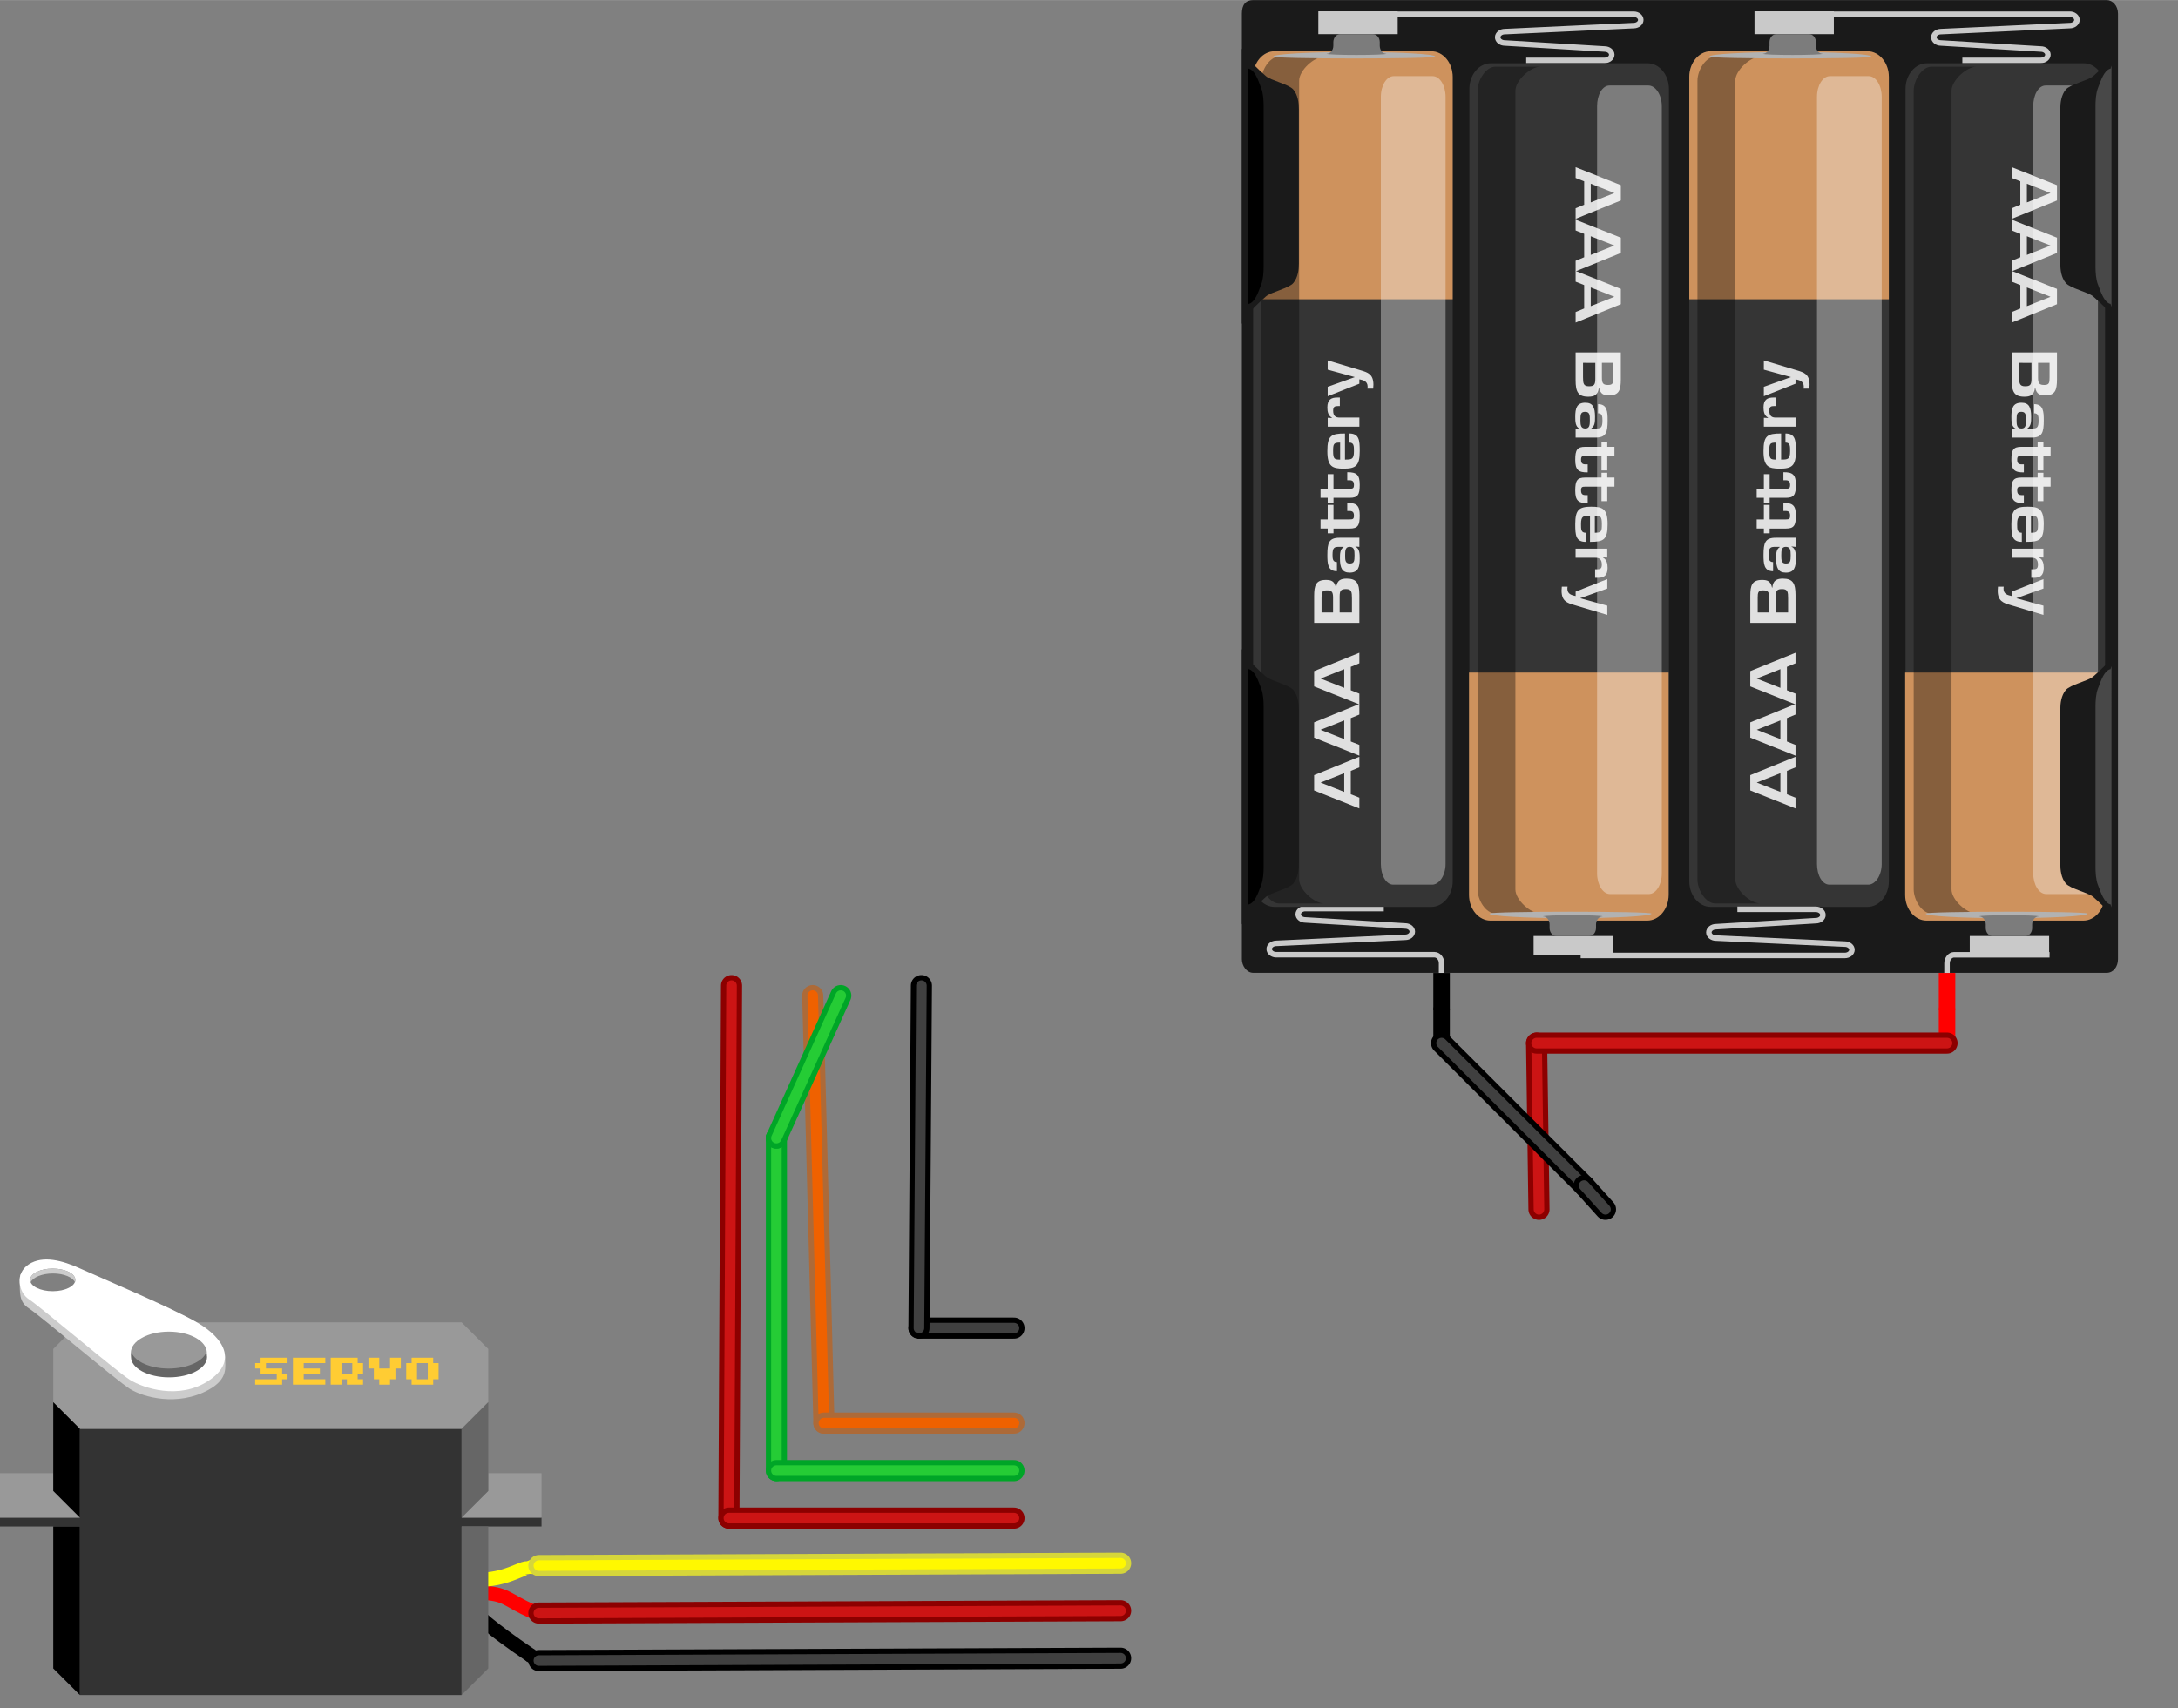<?xml version='1.0' encoding='UTF-8' standalone='no'?>
<!-- Created with Fritzing (http://www.fritzing.org/) -->
<svg xmlns:svg='http://www.w3.org/2000/svg' xmlns='http://www.w3.org/2000/svg' version='1.2' baseProfile='tiny' x='0in' y='0in' width='4.584in' height='3.596in' viewBox='0 0 330.062 258.9' >
<rect x="0" y="0" width="330.062" height="258.9" fill="#808080" stroke="none"/>
<path stroke='#000000' stroke-width='2.16' stroke-linecap='round' stroke-linejoin='round' fill='none' d='M80.494,250.98L81.662,251.7' />
<path stroke='#ff0000' stroke-width='2.16' stroke-linecap='round' stroke-linejoin='round' fill='none' d='M80.72,244.253L81.662,244.5' />
<path stroke='#ffff00' stroke-width='2.16' stroke-linecap='round' stroke-linejoin='round' fill='none' d='M80.604,237.497L81.662,237.3' />
<g partID='67150'><g transform='translate(0,190.904)' ><g transform="matrix(1, 0, 0, 1, -0.4, 32.424)">
 <g  id="breadboard">
  <rect  height="0.72" fill="none" x="73.046" y="20.15" id="connector0pin" width="0.72"/>
  <rect  height="0.72" fill="none" x="73.125" y="18.117" id="connector1pin" width="0.72"/>
  <rect  height="0.72" fill="none" x="73.046" y="16.114" id="connector2pin" width="0.72"/>
  <g  x1="112.353" stroke="#000000" x2="113.976" fill="none" stroke-width="2.16" stroke-linecap="round" id="connector0leg" y1="38.406" y2="39.406"/>
  <g  x1="112.667" stroke="#FF0000" x2="113.976" fill="none" stroke-width="2.16" stroke-linecap="round" id="connector1leg" y1="29.063" y2="29.406"/>
  <g  x1="112.506" stroke="#FFFF00" x2="113.976" fill="none" stroke-width="2.16" stroke-linecap="round" id="connector2leg" y1="19.68" y2="19.406"/>
  <path  stroke="#000000" d="M73.046,20.15c0,0,-5.097,-1.346,7.848,7.502" fill="none" stroke-width="2.16" id="path7"/>
  <path  stroke="#FF0000" d="M73.125,18.117c4.035,0,4.108,1.173,7.996,2.808" fill="none" stroke-width="2.16" id="path9"/>
  <path  stroke="#FFFF00" d="M73.046,16.114c5.382,0,7.598,-3.177,7.958,-0.936" fill="none" stroke-width="2.16" id="path11"/>
  <polygon  points="0.4,6.697,12.508,6.697,12.508,-6.756,70.356,-6.756,70.356,6.697,82.463,6.697,82.463,8.042,70.356,8.042,70.356,33.602,12.508,33.602,12.508,8.042,0.4,8.042" fill="#333333" id="polygon13"/>
  <polygon  points="8.472,8.042,12.508,8.042,12.508,33.602,8.472,29.567" id="polygon15"/>
  <polygon  points="12.508,6.697,0.4,6.697,0.4,-0.03,8.472,-0.03,8.472,2.66" fill="#999999" id="polygon17"/>
  <polygon  points="12.508,-6.756,8.472,-10.792,8.472,-18.864,12.508,-22.9,70.356,-22.9,74.391,-18.864,74.391,-10.792,70.356,-6.756" fill="#999999" id="polygon19"/>
  <polygon  points="74.391,8.042,70.356,8.042,70.356,33.602,74.391,29.567" fill="#666666" id="polygon21"/>
  <polygon  points="70.356,6.697,82.464,6.697,82.464,-0.03,74.391,-0.03,74.391,2.66" fill="#999999" id="polygon23"/>
  <polygon  points="8.472,-10.792,12.508,-6.756,12.508,6.697,8.472,2.66" id="polygon25"/>
  <polygon  points="74.391,-10.792,70.356,-6.756,70.356,6.697,74.391,2.66" fill="#666666" id="polygon27"/>
  <path  d="M32.019,-12.676c-4.725,2.599,-9.926,1.11,-11.911,-0.117C18.122,-14.019,6.386,-24.003,4.81,-24.996c-1.577,-0.993,-1.402,-2.39,-1.402,-4.414c0,-2.575,1.284,1.927,3.972,3.153c2.685,1.226,27.132,4.243,27.132,8.719C34.51,-16.176,35.055,-14.347,32.019,-12.676z" fill="#CCCCCC" id="path29"/>
  <path  d="M32.019,-14.054c-4.496,2.978,-9.926,1.11,-11.911,-0.117C18.122,-15.398,6.386,-25.382,4.81,-26.375c-1.577,-0.992,-2.219,-3.912,-0.058,-5.313c2.16,-1.401,5.138,-0.585,7.824,0.642c2.686,1.226,13.956,5.955,17.808,8.233C34.238,-20.536,36.516,-17.032,32.019,-14.054zM8.391,-27.621c1.892,0,3.426,-0.767,3.426,-1.713s-1.534,-1.712,-3.426,-1.712c-1.892,0,-3.426,0.766,-3.426,1.712S6.499,-27.621,8.391,-27.621z" fill="#FFFFFF" id="path31"/>
  <g  id="g33">
   <path  d="M11.772,-28.965c-0.34,-0.767,-1.706,-1.341,-3.343,-1.341c-1.636,0,-3.046,0.573,-3.386,1.34l0.003,0.001c-0.052,-0.119,-0.081,-0.241,-0.081,-0.368c0,-0.946,1.534,-1.712,3.426,-1.712c1.892,0,3.426,0.766,3.426,1.712c0,0.127,0,0.256,-0.052,0.375L11.772,-28.965z" fill="#CCCCCC" id="path35"/>
  </g>
  <g  id="g37">
   <ellipse  rx="5.761" ry="3.215" fill="#999999" id="ellipse39" cx="25.986" cy="-18.278"/>
   <g  id="g41">
    <path  d="M20.328,-18.309c0.572,1.382,2.869,2.416,5.621,2.416c2.752,0,5.124,-1.034,5.697,-2.416l-0.006,0c0.087,0.213,0.135,0.435,0.135,0.662c0,1.705,-2.579,3.087,-5.761,3.087c-3.182,0,-5.761,-1.382,-5.761,-3.087c0,-0.228,-0.001,-0.462,0.086,-0.675L20.328,-18.309z" fill="#666666" id="path43"/>
   </g>
  </g>
  <g  id="g45">
   <path  d="M40.705,-16.721l0,0.818l2.452,0l0,0.817l0.817,0l0,0.817l-0.817,0l0,0.818l-4.088,0l0,-0.818l3.27,0l0,-0.817l-2.452,0l0,-0.817l-0.817,0l0,-0.818l0.817,0l0,-0.817l4.088,0l0,0.817L40.705,-16.721z" fill="#FFCC33" id="path47"/>
   <path  d="M49.697,-17.538l0,0.817l-3.27,0l0,0.818l2.452,0l0,0.817l-2.452,0l0,0.817l3.27,0l0,0.818l-4.905,0l0,-4.087L49.697,-17.538L49.697,-17.538z" fill="#FFCC33" id="path49"/>
   <path  d="M54.602,-16.721l0.819,0l0,1.635l-0.819,0l0,0.817l0.819,0l0,0.818l-2.452,0l0,-0.818L52.15,-14.269l0,0.818l-1.635,0l0,-4.087l4.087,0L54.602,-16.721L54.602,-16.721zM53.784,-16.721L52.15,-16.721l0,1.635L53.784,-15.086L53.784,-16.721z" fill="#FFCC33" id="path51"/>
   <path  d="M61.142,-17.538l0,1.635l-0.817,0l0,1.634l-0.819,0l0,0.818l-1.635,0l0,-0.818l-0.817,0l0,-1.634l-0.818,0l0,-1.635l1.635,0l0,1.635l1.635,0l0,-1.635L61.142,-17.538z" fill="#FFCC33" id="path53"/>
   <path  d="M62.776,-13.451l0,-0.818l-0.817,0l0,-2.452l0.817,0l0,-0.817l3.27,0l0,0.817l0.818,0l0,2.452L66.046,-14.269l0,0.818L62.776,-13.451L62.776,-13.451zM65.229,-14.269l0,-2.452l-1.635,0l0,2.452L65.229,-14.269z" fill="#FFCC33" id="path55"/>
  </g>
 </g>
</g>
</g></g><path stroke='#000000' stroke-width='2.503' stroke-linecap='round' stroke-linejoin='round' fill='none' d='M218.462,153.1L218.462,158.1' />
<path stroke='#ff0000' stroke-width='2.503' stroke-linecap='round' stroke-linejoin='round' fill='none' d='M295.061,153.1L295.061,158.1' />
<g partID='69790'><g transform='translate(320.967,0)' ><g transform='matrix(0,1,-1,0,0,0)'  ><g xmlns="http://www.w3.org/2000/svg" id="breadboard">
 <rect xmlns="http://www.w3.org/2000/svg" height="1" fill="none" x="147.467" y="102.505" id="connector0pin" width="2.999"/>
 <rect xmlns="http://www.w3.org/2000/svg" height="1" fill="none" x="150.426" y="25.906" id="connector1pin" width="3"/>
 <g xmlns="http://www.w3.org/2000/svg" x1="153.1" stroke="#000000" x2="158.1" fill="none" stroke-width="2.503" stroke-linecap="round" id="connector0leg" y1="102.505" y2="102.505"/>
 <g xmlns="http://www.w3.org/2000/svg" x1="153.1" stroke="#FF0000" x2="158.1" fill="none" stroke-width="2.503" stroke-linecap="round" id="connector1leg" y1="25.906" y2="25.906"/>
 <path xmlns="http://www.w3.org/2000/svg" d="M147.45,131.049c0,1.014,-1.094,1.718,-2.055,1.718L2.059,132.767c-1.362,0,-2.057,-0.576,-2.057,-1.718L0.002,1.715C0.002,0.81,0.85,0,2.059,0l143.336,0c1.113,0,2.055,0.682,2.055,1.715l0,63.228L147.45,131.049z" fill="#1A1A1A"/>
 <path xmlns="http://www.w3.org/2000/svg" stroke="#C9C9C9" d="M2.145,47.336L2.145,7.3c0,-0.59,0.388,-1.08,0.863,-1.08s0.86,0.489,0.86,1.08l0.913,19.527c0,0.594,0.391,1.08,0.863,1.08s0.863,-0.486,0.863,-1.08L7.42,11.699c0,-0.593,0.389,-1.08,0.861,-1.08c0.475,0,0.861,0.487,0.861,1.08l0,11.887" fill="none" stroke-width="0.835"/>
 <path xmlns="http://www.w3.org/2000/svg" stroke="#C9C9C9" d="M144.715,10.371l0,14.456c0,0.594,0.583,1.08,1.295,1.08l1.465,0" fill="none" stroke-width="0.835"/>
 <rect xmlns="http://www.w3.org/2000/svg" height="12.025" fill="#C9C9C9" x="1.706" y="43.059" width="3.46"/>
 <rect xmlns="http://www.w3.org/2000/svg" height="12.029" fill="#C9C9C9" x="141.869" y="10.435" width="2.95"/>
 <g xmlns="http://www.w3.org/2000/svg">
  <path xmlns="http://www.w3.org/2000/svg" d="M139.273,28.955c0,1.784,-1.747,3.24,-3.883,3.24L13.464,32.195c-2.136,0,-3.883,-1.456,-3.883,-3.24L9.581,5.195c0,-1.781,1.747,-3.239,3.883,-3.239L135.39,1.956c2.137,0,3.884,1.458,3.884,3.239L139.273,28.955L139.273,28.955z" fill="#353535"/>
  <path xmlns="http://www.w3.org/2000/svg" d="M101.94,2.005l33.709,0c2.136,0,3.883,1.457,3.883,3.24l0,23.766c0,1.782,-1.747,3.24,-3.883,3.24L101.94,32.251L101.94,2.005z" fill="#CE925D"/>
  <path xmlns="http://www.w3.org/2000/svg" d="M13.758,30.957c-1.607,0,-3.658,-1.242,-3.658,-2.714l0,-6.801c0,1.474,2.051,3.784,3.658,3.784l121.041,0c1.608,0,3.659,-2.31,3.659,-3.784l0,6.802c0,1.474,-2.051,2.714,-3.659,2.714L13.758,30.957L13.758,30.957z" enable-background="new    " opacity="0.35"/>
  <path xmlns="http://www.w3.org/2000/svg" d="M139.164,16.875c0,6.774,-0.31,12.263,-0.691,12.263s-0.382,-24.524,0,-24.524S139.164,10.103,139.164,16.875" fill="#B2B2B2"/>
  <path xmlns="http://www.w3.org/2000/svg" d="M138.906,21.055c-0.254,0,-0.254,-9.061,0,-9.061l-0.008,0c0,0.559,0.543,1.011,1.212,1.011l0.549,0c0.668,0,1.211,0.453,1.211,1.012l0,5.011c0,0.557,-0.543,1.012,-1.211,1.012l-0.549,0c-0.669,0,-1.212,0.452,-1.212,1.01L138.906,21.055L138.906,21.055z" fill="#7C7C7C"/>
  <g xmlns="http://www.w3.org/2000/svg">
   <g xmlns="http://www.w3.org/2000/svg">
    <path xmlns="http://www.w3.org/2000/svg" d="M35.434,14.8l-0.515,1.295l-1.632,0l2.727,-6.852l2.322,0l2.781,6.852l-1.599,0L38.982,14.8L35.434,14.8zM37.218,10.25l-0.022,0l-1.401,3.555l2.836,0L37.218,10.25z" fill="#E0E0E0"/>
    <path xmlns="http://www.w3.org/2000/svg" d="M27.472,14.8l-0.515,1.295l-1.632,0l2.727,-6.852l2.322,0l2.781,6.852l-1.599,0L31.021,14.8L27.472,14.8zM29.256,10.25l-0.022,0l-1.401,3.555l2.836,0L29.256,10.25z" fill="#E0E0E0"/>
    <path xmlns="http://www.w3.org/2000/svg" d="M43.203,14.8l-0.515,1.295l-1.629,0l2.724,-6.852l2.322,0l2.782,6.852l-1.599,0L46.752,14.8L43.203,14.8zM44.987,10.25l-0.021,0l-1.403,3.555l2.836,0L44.987,10.25z" fill="#E0E0E0"/>
    <path xmlns="http://www.w3.org/2000/svg" d="M53.417,16.098L53.417,9.246l4.088,0c1.61,0,2.417,0.272,2.417,1.783c0,0.783,-0.173,1.316,-1.169,1.515l0,0.038c1.15,0.11,1.369,0.741,1.369,1.606c0,1.517,-0.745,1.911,-2.476,1.911L53.417,16.098L53.417,16.098zM54.994,12.114l2.264,0c0.891,0,1.085,-0.229,1.085,-0.959c0,-0.731,-0.351,-0.786,-1.128,-0.786l-2.224,0L54.994,12.114L54.994,12.114zM54.994,14.974l2.158,0c0.938,0,1.389,-0.055,1.389,-0.896c0,-0.749,-0.197,-0.968,-1.125,-0.968l-2.42,0L54.994,14.974L54.994,14.974z" fill="#E0E0E0"/>
    <path xmlns="http://www.w3.org/2000/svg" d="M64.998,15.494l-0.033,0c-0.274,0.642,-1.117,0.658,-1.786,0.658c-1.303,0,-2.146,-0.229,-2.146,-1.526c0,-1.151,0.723,-1.471,2.146,-1.471c0.702,0,1.391,0.009,1.72,0.548l0.044,0l0,-0.622c0,-0.777,-0.077,-1.051,-1.227,-1.051c-0.603,0,-1.085,0.048,-1.085,0.667L61.25,12.697c0,-1.398,1.153,-1.451,2.464,-1.451c1.843,0,2.606,0.238,2.606,1.846l0,3.004l-1.382,0L64.998,15.494zM62.413,14.626c0,0.676,0.326,0.741,1.259,0.741c0.733,0,1.271,-0.053,1.271,-0.741c0,-0.667,-0.59,-0.685,-1.271,-0.685C62.971,13.941,62.413,13.941,62.413,14.626z" fill="#E0E0E0"/>
    <path xmlns="http://www.w3.org/2000/svg" d="M66.994,11.3l0.724,0l0,-1.088l1.38,0L69.098,11.3l2.201,0l0,0.877l-2.201,0l0,2.458c0.013,0.439,0.013,0.639,0.59,0.639c0.778,0,0.69,-0.511,0.69,-1.011l1.216,0c0.022,1.45,-0.417,1.889,-1.906,1.889c-1.511,0,-1.972,-0.292,-1.972,-1.508l0,-2.467l-0.724,0L66.994,11.3L66.994,11.3z" fill="#E0E0E0"/>
    <path xmlns="http://www.w3.org/2000/svg" d="M71.652,11.3l0.723,0l0,-1.088l1.38,0L73.755,11.3l2.202,0l0,0.877l-2.202,0l0,2.458c0.011,0.439,0.011,0.639,0.59,0.639c0.779,0,0.691,-0.511,0.691,-1.011l1.216,0c0.021,1.45,-0.417,1.889,-1.907,1.889c-1.509,0,-1.969,-0.292,-1.969,-1.508l0,-2.467l-0.724,0L71.652,11.3L71.652,11.3z" fill="#E0E0E0"/>
    <path xmlns="http://www.w3.org/2000/svg" d="M82.125,14.572c0,1.508,-1.042,1.581,-2.683,1.581c-2.202,0,-2.647,-0.585,-2.647,-2.439c0,-1.719,0.326,-2.465,2.647,-2.465c2.368,0,2.683,0.576,2.683,2.668l-3.954,0c0,1.032,0.033,1.362,1.27,1.362c0.767,0,1.306,0.009,1.306,-0.706L82.125,14.572L82.125,14.572zM80.745,13.183c0,-0.987,-0.175,-1.062,-1.306,-1.062c-1.194,0,-1.27,0.21,-1.27,1.062L80.745,13.183z" fill="#E0E0E0"/>
    <path xmlns="http://www.w3.org/2000/svg" d="M84.505,11.3l-0.03,0.631l0.055,0c0.274,-0.53,0.866,-0.684,1.533,-0.684c1.216,0,1.512,0.604,1.512,1.508l0,0.384l-1.292,0l0,-0.247c0,-0.484,-0.056,-0.768,-0.702,-0.768c-0.821,0,-1.062,0.396,-1.042,1.015l0,2.961l-1.381,0l0,-4.798L84.505,11.3L84.505,11.3z" fill="#E0E0E0"/>
    <path xmlns="http://www.w3.org/2000/svg" d="M91.702,16.29c-0.32,1.088,-0.584,1.935,-2.19,1.935c-0.197,0,-0.394,-0.025,-0.591,-0.037L88.921,17.32c0.099,0.009,0.201,0.028,0.295,0.028c0.865,0,0.997,-0.695,1.12,-1.254l-0.667,0l-1.895,-4.798l1.427,0l1.456,4.085l0.02,0l1.119,-4.085l1.402,0L91.702,16.29z" fill="#E0E0E0"/>
   </g>
  </g>
  <path xmlns="http://www.w3.org/2000/svg" d="M135.506,10.888c0,1.08,-1.406,1.956,-3.141,1.956L16.089,12.844c-1.732,0,-3.14,-0.8,-3.14,-1.88L12.949,5.069c0,-1.081,1.406,-2.033,3.14,-2.033l116.275,0c1.735,0,3.143,0.876,3.143,1.957L135.507,10.888L135.506,10.888z" fill="#FFFFFF" enable-background="new    " opacity="0.35"/>
 </g>
 <g xmlns="http://www.w3.org/2000/svg">
  <path xmlns="http://www.w3.org/2000/svg" d="M7.764,61.726c0,1.781,1.746,3.24,3.883,3.24l121.924,0c2.136,0,3.883,-1.459,3.883,-3.24L137.454,37.963c0,-1.781,-1.747,-3.24,-3.883,-3.24L11.647,34.723c-2.137,0,-3.883,1.458,-3.883,3.24L7.764,61.726z" fill="#353535"/>
  <path xmlns="http://www.w3.org/2000/svg" d="M45.356,34.726L11.647,34.726c-2.137,0,-3.883,1.458,-3.883,3.239l0,23.763c0,1.781,1.746,3.24,3.883,3.24l33.709,0L45.356,34.726L45.356,34.726z" fill="#CE925D"/>
  <path xmlns="http://www.w3.org/2000/svg" d="M133.278,63.729c1.607,0,3.657,-1.244,3.657,-2.715l0,-6.801c0,1.473,-2.05,3.782,-3.657,3.782L12.235,57.995c-1.607,0,-3.658,-2.309,-3.658,-3.782l0,6.801c0,1.474,2.051,2.715,3.658,2.715L133.278,63.729z" enable-background="new    " opacity="0.35"/>
  <path xmlns="http://www.w3.org/2000/svg" d="M7.873,49.645c0,6.774,0.311,12.263,0.693,12.263c0.383,0,0.383,-24.524,0,-24.524C8.183,37.384,7.873,42.874,7.873,49.645" fill="#B2B2B2"/>
  <path xmlns="http://www.w3.org/2000/svg" d="M8.131,53.827c0.253,0,0.253,-9.062,0,-9.062l0.007,0.001c0,0.558,-0.542,1.011,-1.209,1.011L6.377,45.777c-0.666,0,-1.212,0.455,-1.212,1.012L5.165,51.8c0,0.557,0.546,1.012,1.212,1.012l0.551,0c0.667,0,1.209,0.452,1.209,1.012L8.131,53.827L8.131,53.827z" fill="#7C7C7C"/>
  <g xmlns="http://www.w3.org/2000/svg">
   <g xmlns="http://www.w3.org/2000/svg">
    <path xmlns="http://www.w3.org/2000/svg" d="M112.387,50.167l0.516,-1.297l1.632,0l-2.728,6.853l-2.322,0l-2.781,-6.853l1.6,0l0.537,1.297L112.387,50.167zM110.603,54.717l0.021,0l1.402,-3.555l-2.837,0L110.603,54.717z" fill="#E0E0E0"/>
    <path xmlns="http://www.w3.org/2000/svg" d="M120.387,50.167l0.516,-1.297l1.632,0l-2.728,6.853l-2.322,0l-2.781,-6.853l1.6,0l0.537,1.297L120.387,50.167zM118.603,54.717l0.021,0l1.402,-3.555l-2.837,0L118.603,54.717z" fill="#E0E0E0"/>
    <path xmlns="http://www.w3.org/2000/svg" d="M104.618,50.167l0.515,-1.297l1.633,0l-2.728,6.853l-2.322,0l-2.781,-6.853l1.599,0l0.537,1.297L104.618,50.167zM102.833,54.717l0.022,0l1.401,-3.555l-2.838,0L102.833,54.717z" fill="#E0E0E0"/>
    <path xmlns="http://www.w3.org/2000/svg" d="M94.406,48.867l0,6.853l-4.09,0c-1.609,0,-2.417,-0.271,-2.417,-1.782c0,-0.784,0.173,-1.316,1.169,-1.514l0,-0.039c-1.15,-0.11,-1.368,-0.741,-1.368,-1.606c0,-1.518,0.742,-1.91,2.477,-1.91L94.406,48.867L94.406,48.867zM92.828,49.992l-2.157,0c-0.939,0,-1.39,0.055,-1.39,0.895c0,0.749,0.198,0.969,1.127,0.969l2.418,0L92.828,49.992L92.828,49.992zM92.828,52.852l-2.266,0c-0.89,0,-1.084,0.228,-1.084,0.96c0,0.731,0.35,0.787,1.127,0.787l2.224,0L92.828,52.852L92.828,52.852z" fill="#E0E0E0"/>
    <path xmlns="http://www.w3.org/2000/svg" d="M82.824,49.471l0.033,0c0.273,-0.643,1.116,-0.658,1.785,-0.658c1.304,0,2.148,0.228,2.148,1.525c0,1.152,-0.723,1.472,-2.148,1.472c-0.701,0,-1.39,-0.009,-1.718,-0.549l-0.044,0l0,0.622c0,0.777,0.077,1.05,1.226,1.05c0.603,0,1.085,-0.046,1.085,-0.666l1.384,0c0,1.397,-1.151,1.45,-2.466,1.45c-1.838,0,-2.605,-0.238,-2.605,-1.847l0,-3.005l1.38,0L82.824,49.471zM85.408,50.339c0,-0.676,-0.326,-0.74,-1.259,-0.74c-0.735,0,-1.271,0.052,-1.271,0.74c0,0.667,0.589,0.686,1.271,0.686C84.851,51.025,85.408,51.025,85.408,50.339z" fill="#E0E0E0"/>
    <path xmlns="http://www.w3.org/2000/svg" d="M80.828,53.666l-0.723,0l0,1.087l-1.381,0l0,-1.087l-2.201,0L76.523,52.79l2.201,0L78.724,50.33c-0.013,-0.439,-0.013,-0.642,-0.59,-0.642c-0.778,0,-0.69,0.513,-0.69,1.016l-1.215,0c-0.022,-1.452,0.417,-1.89,1.906,-1.89c1.511,0,1.972,0.292,1.972,1.507l0,2.467l0.723,0L80.828,53.666L80.828,53.666z" fill="#E0E0E0"/>
    <path xmlns="http://www.w3.org/2000/svg" d="M76.17,53.666l-0.723,0l0,1.087l-1.38,0l0,-1.087l-2.202,0L71.865,52.79l2.202,0L74.067,50.33c-0.011,-0.439,-0.011,-0.642,-0.589,-0.642c-0.78,0,-0.691,0.513,-0.691,1.016l-1.217,0c-0.02,-1.452,0.418,-1.89,1.908,-1.89c1.508,0,1.969,0.292,1.969,1.507l0,2.467l0.723,0L76.17,53.666L76.17,53.666z" fill="#E0E0E0"/>
    <path xmlns="http://www.w3.org/2000/svg" d="M65.697,50.394c0,-1.508,1.042,-1.581,2.683,-1.581c2.202,0,2.647,0.585,2.647,2.44c0,1.72,-0.326,2.466,-2.647,2.466c-2.368,0,-2.683,-0.576,-2.683,-2.669l3.954,0c0,-1.032,-0.033,-1.362,-1.27,-1.362c-0.768,0,-1.306,-0.009,-1.306,0.706L65.697,50.394L65.697,50.394zM67.077,51.783c0,0.987,0.175,1.063,1.306,1.063c1.195,0,1.271,-0.209,1.271,-1.063L67.077,51.783z" fill="#E0E0E0"/>
    <path xmlns="http://www.w3.org/2000/svg" d="M63.317,53.666l0.03,-0.631l-0.055,0c-0.274,0.531,-0.866,0.684,-1.534,0.684c-1.215,0,-1.511,-0.604,-1.511,-1.508l0,-0.384l1.292,0l0,0.247c0,0.484,0.055,0.768,0.701,0.768c0.821,0,1.062,-0.396,1.043,-1.014l0,-2.961l1.38,0l0,4.797L63.317,53.666L63.317,53.666z" fill="#E0E0E0"/>
    <path xmlns="http://www.w3.org/2000/svg" d="M56.12,48.674c0.32,-1.088,0.583,-1.936,2.189,-1.936c0.197,0,0.395,0.025,0.592,0.036l0,0.869c-0.099,-0.009,-0.2,-0.027,-0.296,-0.027c-0.866,0,-0.997,0.695,-1.121,1.254l0.668,0l1.895,4.798l-1.427,0l-1.457,-4.085l-0.021,0l-1.118,4.085l-1.402,0L56.12,48.674z" fill="#E0E0E0"/>
   </g>
  </g>
  <path xmlns="http://www.w3.org/2000/svg" d="M11.53,43.658c0,1.082,1.406,1.955,3.139,1.955l116.276,0c1.732,0,3.141,-0.799,3.141,-1.879l0,-5.895c0,-1.081,-1.408,-2.033,-3.141,-2.033L14.671,35.806c-1.732,0,-3.14,0.876,-3.14,1.957L11.53,43.658L11.53,43.658z" fill="#FFFFFF" enable-background="new    " opacity="0.35"/>
 </g>
 <path xmlns="http://www.w3.org/2000/svg" stroke="#C9C9C9" d="M2.145,113.432L2.145,73.396c0,-0.591,0.388,-1.079,0.863,-1.079s0.86,0.488,0.86,1.079l0.913,19.527c0,0.595,0.391,1.08,0.863,1.08s0.863,-0.485,0.863,-1.08L7.42,77.795c0,-0.594,0.389,-1.08,0.861,-1.08c0.475,0,0.861,0.486,0.861,1.08l0,11.887" fill="none" stroke-width="0.835"/>
 <path xmlns="http://www.w3.org/2000/svg" stroke="#C9C9C9" d="M137.822,57.679L137.822,45.792c0,-0.594,0.386,-1.08,0.861,-1.08c0.471,0,0.86,0.486,0.86,1.08l0.913,15.128c0,0.595,0.391,1.08,0.863,1.08c0.472,0,0.863,-0.485,0.863,-1.08l0.912,-19.527c0,-0.591,0.387,-1.079,0.861,-1.079s0.862,0.488,0.862,1.079L144.817,81.43" fill="none" stroke-width="0.835"/>
 <path xmlns="http://www.w3.org/2000/svg" stroke="#C9C9C9" d="M137.709,111.262l0,11.887c0,0.594,0.39,1.081,0.861,1.081c0.476,0,0.862,-0.487,0.862,-1.081l0.914,-15.128c0,-0.594,0.387,-1.08,0.861,-1.08s0.86,0.486,0.86,1.08l0.913,19.528c0,0.592,0.391,1.078,0.862,1.078c0.473,0,0.863,-0.486,0.863,-1.078l0,-23.965c0,-0.59,0.584,-1.079,1.295,-1.079l1.465,0" fill="none" stroke-width="0.835"/>
 <rect xmlns="http://www.w3.org/2000/svg" height="12.025" fill="#C9C9C9" x="1.706" y="109.155" width="3.46"/>
 <rect xmlns="http://www.w3.org/2000/svg" height="12.028" fill="#C9C9C9" x="141.869" y="76.531" width="2.95"/>
 <g xmlns="http://www.w3.org/2000/svg">
  <path xmlns="http://www.w3.org/2000/svg" d="M139.273,95.051c0,1.783,-1.747,3.24,-3.883,3.24L13.464,98.291c-2.136,0,-3.883,-1.457,-3.883,-3.24L9.581,71.291c0,-1.781,1.747,-3.239,3.883,-3.239L135.39,68.052c2.137,0,3.884,1.458,3.884,3.239L139.273,95.051L139.273,95.051z" fill="#353535"/>
  <path xmlns="http://www.w3.org/2000/svg" d="M101.94,68.101l33.709,0c2.136,0,3.883,1.456,3.883,3.239l0,23.766c0,1.782,-1.747,3.24,-3.883,3.24L101.94,98.346L101.94,68.101z" fill="#CE925D"/>
  <path xmlns="http://www.w3.org/2000/svg" d="M13.758,97.052c-1.607,0,-3.658,-1.241,-3.658,-2.714l0,-6.801c0,1.474,2.051,3.783,3.658,3.783l121.041,0c1.608,0,3.659,-2.31,3.659,-3.783l0,6.802c0,1.474,-2.051,2.714,-3.659,2.714L13.758,97.052L13.758,97.052z" enable-background="new    " opacity="0.35"/>
  <path xmlns="http://www.w3.org/2000/svg" d="M139.164,82.97c0,6.774,-0.31,12.263,-0.691,12.263s-0.382,-24.523,0,-24.523S139.164,76.199,139.164,82.97" fill="#B2B2B2"/>
  <path xmlns="http://www.w3.org/2000/svg" d="M138.906,87.151c-0.254,0,-0.254,-9.062,0,-9.062l-0.008,0.001c0,0.559,0.543,1.011,1.212,1.011l0.549,0c0.668,0,1.211,0.452,1.211,1.012l0,5.011c0,0.557,-0.543,1.013,-1.211,1.013l-0.549,0c-0.669,0,-1.212,0.452,-1.212,1.011L138.906,87.151L138.906,87.151z" fill="#7C7C7C"/>
  <g xmlns="http://www.w3.org/2000/svg">
   <g xmlns="http://www.w3.org/2000/svg">
    <path xmlns="http://www.w3.org/2000/svg" d="M35.434,80.895l-0.515,1.296l-1.632,0l2.727,-6.852l2.322,0l2.781,6.852l-1.599,0l-0.536,-1.296L35.434,80.895zM37.218,76.345l-0.022,0l-1.401,3.556l2.836,0L37.218,76.345z" fill="#E0E0E0"/>
    <path xmlns="http://www.w3.org/2000/svg" d="M27.472,80.895l-0.515,1.296l-1.632,0l2.727,-6.852l2.322,0l2.781,6.852l-1.599,0l-0.536,-1.296L27.472,80.895zM29.256,76.345l-0.022,0l-1.401,3.556l2.836,0L29.256,76.345z" fill="#E0E0E0"/>
    <path xmlns="http://www.w3.org/2000/svg" d="M43.203,80.895l-0.515,1.296l-1.629,0l2.724,-6.852l2.322,0l2.782,6.852l-1.599,0l-0.536,-1.296L43.203,80.895zM44.987,76.345l-0.021,0l-1.403,3.556l2.836,0L44.987,76.345z" fill="#E0E0E0"/>
    <path xmlns="http://www.w3.org/2000/svg" d="M53.417,82.194l0,-6.853l4.088,0c1.61,0,2.417,0.272,2.417,1.782c0,0.783,-0.173,1.316,-1.169,1.516l0,0.038c1.15,0.11,1.369,0.741,1.369,1.606c0,1.518,-0.745,1.91,-2.476,1.91L53.417,82.193L53.417,82.194zM54.994,78.209l2.264,0c0.891,0,1.085,-0.229,1.085,-0.959s-0.351,-0.786,-1.128,-0.786l-2.224,0L54.994,78.209L54.994,78.209zM54.994,81.069l2.158,0c0.938,0,1.389,-0.055,1.389,-0.895c0,-0.749,-0.197,-0.969,-1.125,-0.969l-2.42,0L54.994,81.069L54.994,81.069z" fill="#E0E0E0"/>
    <path xmlns="http://www.w3.org/2000/svg" d="M64.998,81.59l-0.033,0c-0.274,0.641,-1.117,0.657,-1.786,0.657c-1.303,0,-2.146,-0.229,-2.146,-1.526c0,-1.151,0.723,-1.471,2.146,-1.471c0.702,0,1.391,0.009,1.72,0.548l0.044,0l0,-0.622c0,-0.776,-0.077,-1.051,-1.227,-1.051c-0.603,0,-1.085,0.048,-1.085,0.667L61.25,78.792c0,-1.397,1.153,-1.45,2.464,-1.45c1.843,0,2.606,0.237,2.606,1.846l0,3.004l-1.382,0L64.998,81.59zM62.413,80.722c0,0.677,0.326,0.741,1.259,0.741c0.733,0,1.271,-0.053,1.271,-0.741c0,-0.667,-0.59,-0.685,-1.271,-0.685C62.971,80.037,62.413,80.037,62.413,80.722z" fill="#E0E0E0"/>
    <path xmlns="http://www.w3.org/2000/svg" d="M66.994,77.396l0.724,0l0,-1.088l1.38,0l0,1.088l2.201,0l0,0.877l-2.201,0l0,2.458c0.013,0.439,0.013,0.639,0.59,0.639c0.778,0,0.69,-0.51,0.69,-1.011l1.216,0c0.022,1.45,-0.417,1.889,-1.906,1.889c-1.511,0,-1.972,-0.292,-1.972,-1.509l0,-2.467l-0.724,0L66.994,77.396L66.994,77.396z" fill="#E0E0E0"/>
    <path xmlns="http://www.w3.org/2000/svg" d="M71.652,77.396l0.723,0l0,-1.088l1.38,0l0,1.088l2.202,0l0,0.877l-2.202,0l0,2.458c0.011,0.439,0.011,0.639,0.59,0.639c0.779,0,0.691,-0.51,0.691,-1.011l1.216,0c0.021,1.45,-0.417,1.889,-1.907,1.889c-1.509,0,-1.969,-0.292,-1.969,-1.509l0,-2.467l-0.724,0L71.652,77.396L71.652,77.396z" fill="#E0E0E0"/>
    <path xmlns="http://www.w3.org/2000/svg" d="M82.125,80.668c0,1.508,-1.042,1.58,-2.683,1.58c-2.202,0,-2.647,-0.584,-2.647,-2.439c0,-1.719,0.326,-2.465,2.647,-2.465c2.368,0,2.683,0.576,2.683,2.668l-3.954,0c0,1.032,0.033,1.361,1.27,1.361c0.767,0,1.306,0.01,1.306,-0.705L82.125,80.668L82.125,80.668zM80.745,79.279c0,-0.987,-0.175,-1.062,-1.306,-1.062c-1.194,0,-1.27,0.21,-1.27,1.062L80.745,79.279z" fill="#E0E0E0"/>
    <path xmlns="http://www.w3.org/2000/svg" d="M84.505,77.396l-0.03,0.631l0.055,0c0.274,-0.53,0.866,-0.684,1.533,-0.684c1.216,0,1.512,0.604,1.512,1.508l0,0.384l-1.292,0l0,-0.246c0,-0.484,-0.056,-0.769,-0.702,-0.769c-0.821,0,-1.062,0.396,-1.042,1.015l0,2.961l-1.381,0l0,-4.797L84.505,77.396L84.505,77.396z" fill="#E0E0E0"/>
    <path xmlns="http://www.w3.org/2000/svg" d="M91.702,82.385c-0.32,1.088,-0.584,1.936,-2.19,1.936c-0.197,0,-0.394,-0.025,-0.591,-0.037l0,-0.868c0.099,0.009,0.201,0.028,0.295,0.028c0.865,0,0.997,-0.695,1.12,-1.255l-0.667,0l-1.895,-4.798l1.427,0l1.456,4.085l0.02,0l1.119,-4.085l1.402,0L91.702,82.385z" fill="#E0E0E0"/>
   </g>
  </g>
  <path xmlns="http://www.w3.org/2000/svg" d="M135.506,76.983c0,1.08,-1.406,1.956,-3.141,1.956L16.089,78.939c-1.732,0,-3.14,-0.8,-3.14,-1.88l0,-5.895c0,-1.08,1.406,-2.033,3.14,-2.033l116.275,0c1.735,0,3.143,0.877,3.143,1.957L135.507,76.983L135.506,76.983z" fill="#FFFFFF" enable-background="new    " opacity="0.35"/>
 </g>
 <g xmlns="http://www.w3.org/2000/svg">
  <path xmlns="http://www.w3.org/2000/svg" d="M7.764,127.822c0,1.78,1.746,3.24,3.883,3.24l121.924,0c2.136,0,3.883,-1.46,3.883,-3.24l0,-23.763c0,-1.781,-1.747,-3.24,-3.883,-3.24L11.647,100.819c-2.137,0,-3.883,1.459,-3.883,3.24L7.764,127.822z" fill="#353535"/>
  <path xmlns="http://www.w3.org/2000/svg" d="M45.356,100.822L11.647,100.822c-2.137,0,-3.883,1.458,-3.883,3.239l0,23.764c0,1.781,1.746,3.239,3.883,3.239l33.709,0L45.356,100.822L45.356,100.822z" fill="#CE925D"/>
  <path xmlns="http://www.w3.org/2000/svg" d="M133.278,129.825c1.607,0,3.657,-1.244,3.657,-2.715l0,-6.802c0,1.474,-2.05,3.782,-3.657,3.782L12.235,124.09c-1.607,0,-3.658,-2.309,-3.658,-3.782l0,6.802c0,1.474,2.051,2.715,3.658,2.715L133.278,129.825z" enable-background="new    " opacity="0.35"/>
  <path xmlns="http://www.w3.org/2000/svg" d="M7.873,115.741c0,6.773,0.311,12.264,0.693,12.264c0.383,0,0.383,-24.525,0,-24.525C8.183,103.479,7.873,108.969,7.873,115.741" fill="#B2B2B2"/>
  <path xmlns="http://www.w3.org/2000/svg" d="M8.131,119.922c0.253,0,0.253,-9.062,0,-9.062l0.007,0.001c0,0.559,-0.542,1.011,-1.209,1.011L6.377,111.872c-0.666,0,-1.212,0.455,-1.212,1.012l0,5.012c0,0.557,0.546,1.012,1.212,1.012l0.551,0c0.667,0,1.209,0.452,1.209,1.013L8.131,119.922L8.131,119.922z" fill="#7C7C7C"/>
  <g xmlns="http://www.w3.org/2000/svg">
   <g xmlns="http://www.w3.org/2000/svg">
    <path xmlns="http://www.w3.org/2000/svg" d="M112.387,116.262l0.516,-1.297l1.632,0l-2.728,6.853l-2.322,0l-2.781,-6.853l1.6,0l0.537,1.297L112.387,116.262zM110.603,120.813l0.021,0l1.402,-3.555l-2.837,0L110.603,120.813z" fill="#E0E0E0"/>
    <path xmlns="http://www.w3.org/2000/svg" d="M120.387,116.262l0.516,-1.297l1.632,0l-2.728,6.853l-2.322,0l-2.781,-6.853l1.6,0l0.537,1.297L120.387,116.262zM118.603,120.813l0.021,0l1.402,-3.555l-2.837,0L118.603,120.813z" fill="#E0E0E0"/>
    <path xmlns="http://www.w3.org/2000/svg" d="M104.618,116.262l0.515,-1.297l1.633,0l-2.728,6.853l-2.322,0l-2.781,-6.853l1.599,0l0.537,1.297L104.618,116.262zM102.833,120.813l0.022,0l1.401,-3.555l-2.838,0L102.833,120.813z" fill="#E0E0E0"/>
    <path xmlns="http://www.w3.org/2000/svg" d="M94.406,114.963l0,6.852l-4.09,0c-1.609,0,-2.417,-0.271,-2.417,-1.781c0,-0.784,0.173,-1.316,1.169,-1.515l0,-0.039c-1.15,-0.11,-1.368,-0.741,-1.368,-1.606c0,-1.518,0.742,-1.91,2.477,-1.91L94.406,114.964L94.406,114.963zM92.828,116.088l-2.157,0c-0.939,0,-1.39,0.055,-1.39,0.895c0,0.749,0.198,0.969,1.127,0.969l2.418,0L92.828,116.088L92.828,116.088zM92.828,118.948l-2.266,0c-0.89,0,-1.084,0.229,-1.084,0.96s0.35,0.786,1.127,0.786l2.224,0L92.828,118.948L92.828,118.948z" fill="#E0E0E0"/>
    <path xmlns="http://www.w3.org/2000/svg" d="M82.824,115.567l0.033,0c0.273,-0.643,1.116,-0.658,1.785,-0.658c1.304,0,2.148,0.228,2.148,1.525c0,1.151,-0.723,1.472,-2.148,1.472c-0.701,0,-1.39,-0.009,-1.718,-0.55l-0.044,0l0,0.623c0,0.776,0.077,1.05,1.226,1.05c0.603,0,1.085,-0.046,1.085,-0.666l1.384,0c0,1.397,-1.151,1.45,-2.466,1.45c-1.838,0,-2.605,-0.238,-2.605,-1.847l0,-3.005l1.38,0L82.824,115.567zM85.408,116.434c0,-0.676,-0.326,-0.739,-1.259,-0.739c-0.735,0,-1.271,0.052,-1.271,0.739c0,0.668,0.589,0.686,1.271,0.686C84.851,117.122,85.408,117.122,85.408,116.434z" fill="#E0E0E0"/>
    <path xmlns="http://www.w3.org/2000/svg" d="M80.828,119.762l-0.723,0l0,1.087l-1.381,0l0,-1.087l-2.201,0l0,-0.877l2.201,0l0,-2.459c-0.013,-0.439,-0.013,-0.643,-0.59,-0.643c-0.778,0,-0.69,0.514,-0.69,1.016l-1.215,0c-0.022,-1.451,0.417,-1.89,1.906,-1.89c1.511,0,1.972,0.292,1.972,1.507l0,2.467l0.723,0L80.828,119.762L80.828,119.762z" fill="#E0E0E0"/>
    <path xmlns="http://www.w3.org/2000/svg" d="M76.17,119.762l-0.723,0l0,1.087l-1.38,0l0,-1.087l-2.202,0l0,-0.877l2.202,0l0,-2.459c-0.011,-0.439,-0.011,-0.643,-0.589,-0.643c-0.78,0,-0.691,0.514,-0.691,1.016l-1.217,0c-0.02,-1.451,0.418,-1.89,1.908,-1.89c1.508,0,1.969,0.292,1.969,1.507l0,2.467l0.723,0L76.17,119.762L76.17,119.762z" fill="#E0E0E0"/>
    <path xmlns="http://www.w3.org/2000/svg" d="M65.697,116.489c0,-1.508,1.042,-1.58,2.683,-1.58c2.202,0,2.647,0.585,2.647,2.439c0,1.721,-0.326,2.467,-2.647,2.467c-2.368,0,-2.683,-0.576,-2.683,-2.67l3.954,0c0,-1.031,-0.033,-1.361,-1.27,-1.361c-0.768,0,-1.306,-0.01,-1.306,0.705L65.697,116.489L65.697,116.489zM67.077,117.879c0,0.986,0.175,1.062,1.306,1.062c1.195,0,1.271,-0.209,1.271,-1.062L67.077,117.879z" fill="#E0E0E0"/>
    <path xmlns="http://www.w3.org/2000/svg" d="M63.317,119.762l0.03,-0.631l-0.055,0c-0.274,0.531,-0.866,0.684,-1.534,0.684c-1.215,0,-1.511,-0.604,-1.511,-1.508l0,-0.385l1.292,0l0,0.246c0,0.484,0.055,0.768,0.701,0.768c0.821,0,1.062,-0.396,1.043,-1.014l0,-2.961l1.38,0l0,4.797L63.317,119.762L63.317,119.762z" fill="#E0E0E0"/>
    <path xmlns="http://www.w3.org/2000/svg" d="M56.12,114.77c0.32,-1.088,0.583,-1.936,2.189,-1.936c0.197,0,0.395,0.025,0.592,0.036l0,0.868c-0.099,-0.009,-0.2,-0.027,-0.296,-0.027c-0.866,0,-0.997,0.695,-1.121,1.254l0.668,0l1.895,4.799l-1.427,0l-1.457,-4.086l-0.021,0l-1.118,4.086l-1.402,0L56.12,114.77z" fill="#E0E0E0"/>
   </g>
  </g>
  <path xmlns="http://www.w3.org/2000/svg" d="M11.53,109.753c0,1.082,1.406,1.955,3.139,1.955l116.276,0c1.732,0,3.141,-0.799,3.141,-1.88l0,-5.895c0,-1.08,-1.408,-2.033,-3.141,-2.033L14.671,101.9c-1.732,0,-3.14,0.877,-3.14,1.957L11.53,109.753L11.53,109.753z" fill="#FFFFFF" enable-background="new    " opacity="0.35"/>
 </g>
 <g xmlns="http://www.w3.org/2000/svg">
  <path xmlns="http://www.w3.org/2000/svg" d="M7.357,0.109l1.79,1.16c0,0,1.276,1.206,2.389,2.492c0.663,0.767,1.218,3.466,2.036,4.151c0.821,0.683,1.993,0.831,2.987,0.831c0.277,0,23.058,0,23.335,0c0.995,0,2.164,-0.145,2.986,-0.831c0.82,-0.685,1.378,-3.384,2.039,-4.151c1.111,-1.286,2.389,-2.492,2.389,-2.492l1.79,-1.16L7.357,0.109z" fill="#1A1A1A"/>
  <path xmlns="http://www.w3.org/2000/svg" d="M9.941,0.984l0.466,0.145c0,0,0,0.539,1.037,1.111c0.623,0.342,1.138,0.492,1.904,0.798c0.768,0.305,1.858,0.37,2.791,0.37c0.258,0,23.918,0,24.181,0c0.932,0,2.021,-0.065,2.787,-0.37c0.768,-0.306,1.286,-0.456,1.904,-0.798c1.041,-0.573,1.04,-1.111,1.04,-1.111l0.458,-0.144L9.941,0.984z" fill="#FFFFFF" enable-background="new    " opacity="0.2"/>
 </g>
 <g xmlns="http://www.w3.org/2000/svg">
  <path xmlns="http://www.w3.org/2000/svg" d="M98.374,0.109l1.79,1.16c0,0,1.276,1.206,2.389,2.492c0.663,0.767,1.219,3.466,2.036,4.151c0.82,0.683,1.993,0.831,2.987,0.831c0.278,0,23.058,0,23.334,0c0.996,0,2.165,-0.145,2.988,-0.831c0.818,-0.685,1.376,-3.384,2.036,-4.151c1.112,-1.286,2.39,-2.492,2.39,-2.492l1.79,-1.16L98.374,0.109z" fill="#1A1A1A"/>
  <path xmlns="http://www.w3.org/2000/svg" d="M100.958,0.984l0.468,0.145c0,0,0,0.539,1.036,1.111c0.623,0.342,1.138,0.492,1.904,0.798c0.771,0.305,1.858,0.37,2.791,0.37c0.258,0,23.919,0,24.182,0c0.932,0,2.021,-0.065,2.788,-0.37c0.768,-0.306,1.284,-0.456,1.905,-0.798c1.039,-0.573,1.038,-1.111,1.038,-1.111l0.458,-0.144L100.958,0.984z" fill="#FFFFFF" enable-background="new    " opacity="0.2"/>
 </g>
 <g xmlns="http://www.w3.org/2000/svg">
  <path xmlns="http://www.w3.org/2000/svg" d="M7.357,132.767l1.79,-1.161c0,0,1.276,-1.205,2.389,-2.492c0.663,-0.766,1.218,-3.466,2.036,-4.15c0.821,-0.685,1.993,-0.83,2.987,-0.83c0.277,0,23.058,0,23.335,0c0.995,0,2.164,0.143,2.986,0.83c0.82,0.685,1.378,3.385,2.039,4.15c1.111,1.287,2.389,2.492,2.389,2.492l1.79,1.161L7.357,132.767z" fill="#1A1A1A"/>
  <path xmlns="http://www.w3.org/2000/svg" d="M9.941,131.893l0.466,-0.145c0,0,0,-0.539,1.037,-1.111c0.623,-0.344,1.138,-0.492,1.904,-0.798c0.768,-0.306,1.858,-0.37,2.791,-0.37c0.258,0,23.918,0,24.181,0c0.932,0,2.021,0.064,2.787,0.37c0.768,0.304,1.286,0.454,1.904,0.798c1.041,0.572,1.04,1.111,1.04,1.111l0.458,0.141L9.941,131.893z"/>
 </g>
 <g xmlns="http://www.w3.org/2000/svg">
  <path xmlns="http://www.w3.org/2000/svg" d="M98.374,132.767l1.79,-1.161c0,0,1.276,-1.205,2.389,-2.492c0.663,-0.766,1.219,-3.466,2.036,-4.15c0.82,-0.685,1.993,-0.83,2.987,-0.83c0.278,0,23.058,0,23.334,0c0.996,0,2.165,0.143,2.988,0.83c0.819,0.686,1.376,3.385,2.036,4.15c1.112,1.287,2.39,2.492,2.39,2.492l1.79,1.161L98.374,132.767z" fill="#1A1A1A"/>
  <path xmlns="http://www.w3.org/2000/svg" d="M100.958,131.893l0.468,-0.145c0,0,0,-0.539,1.036,-1.111c0.623,-0.344,1.138,-0.492,1.904,-0.798c0.771,-0.306,1.858,-0.37,2.791,-0.37c0.258,0,23.919,0,24.182,0c0.932,0,2.021,0.064,2.788,0.37c0.768,0.304,1.284,0.454,1.905,0.798c1.039,0.572,1.038,1.111,1.038,1.111l0.458,0.141L100.958,131.893z"/>
 </g>
 <path xmlns="http://www.w3.org/2000/svg" stroke="#000000" d="M147.467,102.505l5.633,0" fill="none" stroke-width="2.503"/>
 <path xmlns="http://www.w3.org/2000/svg" stroke="#FF0000" d="M147.467,25.906l5.633,0" fill="none" stroke-width="2.503"/>
</g>
</g></g></g><g partID='66680'><line stroke-linecap='round' stroke='#ad6a38' x1='124.862' y1='215.7' x2='123.162' y2='150.9' stroke-width='3.2' /><line stroke-linecap='round' stroke='#ef6100' x1='124.862' y1='215.7' x2='123.162' y2='150.9' stroke-width='1.6' /></g><g partID='66470'><line stroke-linecap='round' stroke='#ad6a38' x1='153.662' y1='215.7' x2='124.862' y2='215.7' stroke-width='3.2' /><line stroke-linecap='round' stroke='#ef6100' x1='153.662' y1='215.7' x2='124.862' y2='215.7' stroke-width='1.6' /></g><g partID='69980'><line stroke-linecap='round' stroke='#00a527' x1='117.662' y1='172.5' x2='117.662' y2='172.5' stroke-width='3.2' /><line stroke-linecap='round' stroke='#25cc35' x1='117.662' y1='172.5' x2='117.662' y2='172.5' stroke-width='1.6' /></g><g partID='66610'><line stroke-linecap='round' stroke='#00a527' x1='117.662' y1='222.9' x2='117.662' y2='172.5' stroke-width='3.2' /><line stroke-linecap='round' stroke='#25cc35' x1='117.662' y1='222.9' x2='117.662' y2='172.5' stroke-width='1.6' /></g><g partID='66540'><line stroke-linecap='round' stroke='#00a527' x1='153.662' y1='222.9' x2='117.662' y2='222.9' stroke-width='3.2' /><line stroke-linecap='round' stroke='#25cc35' x1='153.662' y1='222.9' x2='117.662' y2='222.9' stroke-width='1.6' /></g><g partID='70250'><line stroke-linecap='round' stroke='#00a527' x1='117.662' y1='172.5' x2='117.662' y2='172.5' stroke-width='3.2' /><line stroke-linecap='round' stroke='#25cc35' x1='117.662' y1='172.5' x2='117.662' y2='172.5' stroke-width='1.6' /></g><g partID='70320'><line stroke-linecap='round' stroke='#00a527' x1='117.662' y1='172.5' x2='127.414' y2='150.9' stroke-width='3.2' /><line stroke-linecap='round' stroke='#25cc35' x1='117.662' y1='172.5' x2='127.414' y2='150.9' stroke-width='1.6' /></g><g partID='66750'><line stroke-linecap='round' stroke='#000000' x1='153.662' y1='201.3' x2='139.262' y2='201.3' stroke-width='3.2' /><line stroke-linecap='round' stroke='#404040' x1='153.662' y1='201.3' x2='139.262' y2='201.3' stroke-width='1.6' /></g><g partID='70120'><line stroke-linecap='round' stroke='#000000' x1='139.262' y1='201.3' x2='139.633' y2='149.388' stroke-width='3.2' /><line stroke-linecap='round' stroke='#404040' x1='139.262' y1='201.3' x2='139.633' y2='149.388' stroke-width='1.6' /></g><g partID='70050'><line stroke-linecap='round' stroke='#8c0000' x1='110.462' y1='230.1' x2='110.861' y2='149.388' stroke-width='3.2' /><line stroke-linecap='round' stroke='#cc1414' x1='110.462' y1='230.1' x2='110.861' y2='149.388' stroke-width='1.6' /></g><g partID='66820'><line stroke-linecap='round' stroke='#8c0000' x1='153.662' y1='230.1' x2='110.462' y2='230.1' stroke-width='3.2' /><line stroke-linecap='round' stroke='#cc1414' x1='153.662' y1='230.1' x2='110.462' y2='230.1' stroke-width='1.6' /></g><g partID='67180'><line stroke-linecap='round' stroke='#d6d63a' x1='81.662' y1='237.3' x2='169.826' y2='236.94' stroke-width='3.2' /><line stroke-linecap='round' stroke='#fff800' x1='81.662' y1='237.3' x2='169.826' y2='236.94' stroke-width='1.6' /></g><g partID='67230'><line stroke-linecap='round' stroke='#8c0000' x1='81.662' y1='244.5' x2='169.826' y2='244.14' stroke-width='3.2' /><line stroke-linecap='round' stroke='#cc1414' x1='81.662' y1='244.5' x2='169.826' y2='244.14' stroke-width='1.6' /></g><g partID='67260'><line stroke-linecap='round' stroke='#000000' x1='81.662' y1='251.7' x2='169.826' y2='251.34' stroke-width='3.2' /><line stroke-linecap='round' stroke='#404040' x1='81.662' y1='251.7' x2='169.826' y2='251.34' stroke-width='1.6' /></g><g partID='70190'><line stroke-linecap='round' stroke='#8c0000' x1='232.862' y1='158.1' x2='233.222' y2='183.3' stroke-width='3.2' /><line stroke-linecap='round' stroke='#cc1414' x1='232.862' y1='158.1' x2='233.222' y2='183.3' stroke-width='1.6' /></g><g partID='69820'><line stroke-linecap='round' stroke='#8c0000' x1='295.061' y1='158.1' x2='232.862' y2='158.1' stroke-width='3.2' /><line stroke-linecap='round' stroke='#cc1414' x1='295.061' y1='158.1' x2='232.862' y2='158.1' stroke-width='1.6' /></g><g partID='69850'><line stroke-linecap='round' stroke='#000000' x1='218.462' y1='158.1' x2='240.062' y2='179.7' stroke-width='3.2' /><line stroke-linecap='round' stroke='#404040' x1='218.462' y1='158.1' x2='240.062' y2='179.7' stroke-width='1.6' /></g><g partID='70220'><line stroke-linecap='round' stroke='#000000' x1='240.062' y1='179.7' x2='243.302' y2='183.3' stroke-width='3.2' /><line stroke-linecap='round' stroke='#404040' x1='240.062' y1='179.7' x2='243.302' y2='183.3' stroke-width='1.6' /></g></svg>